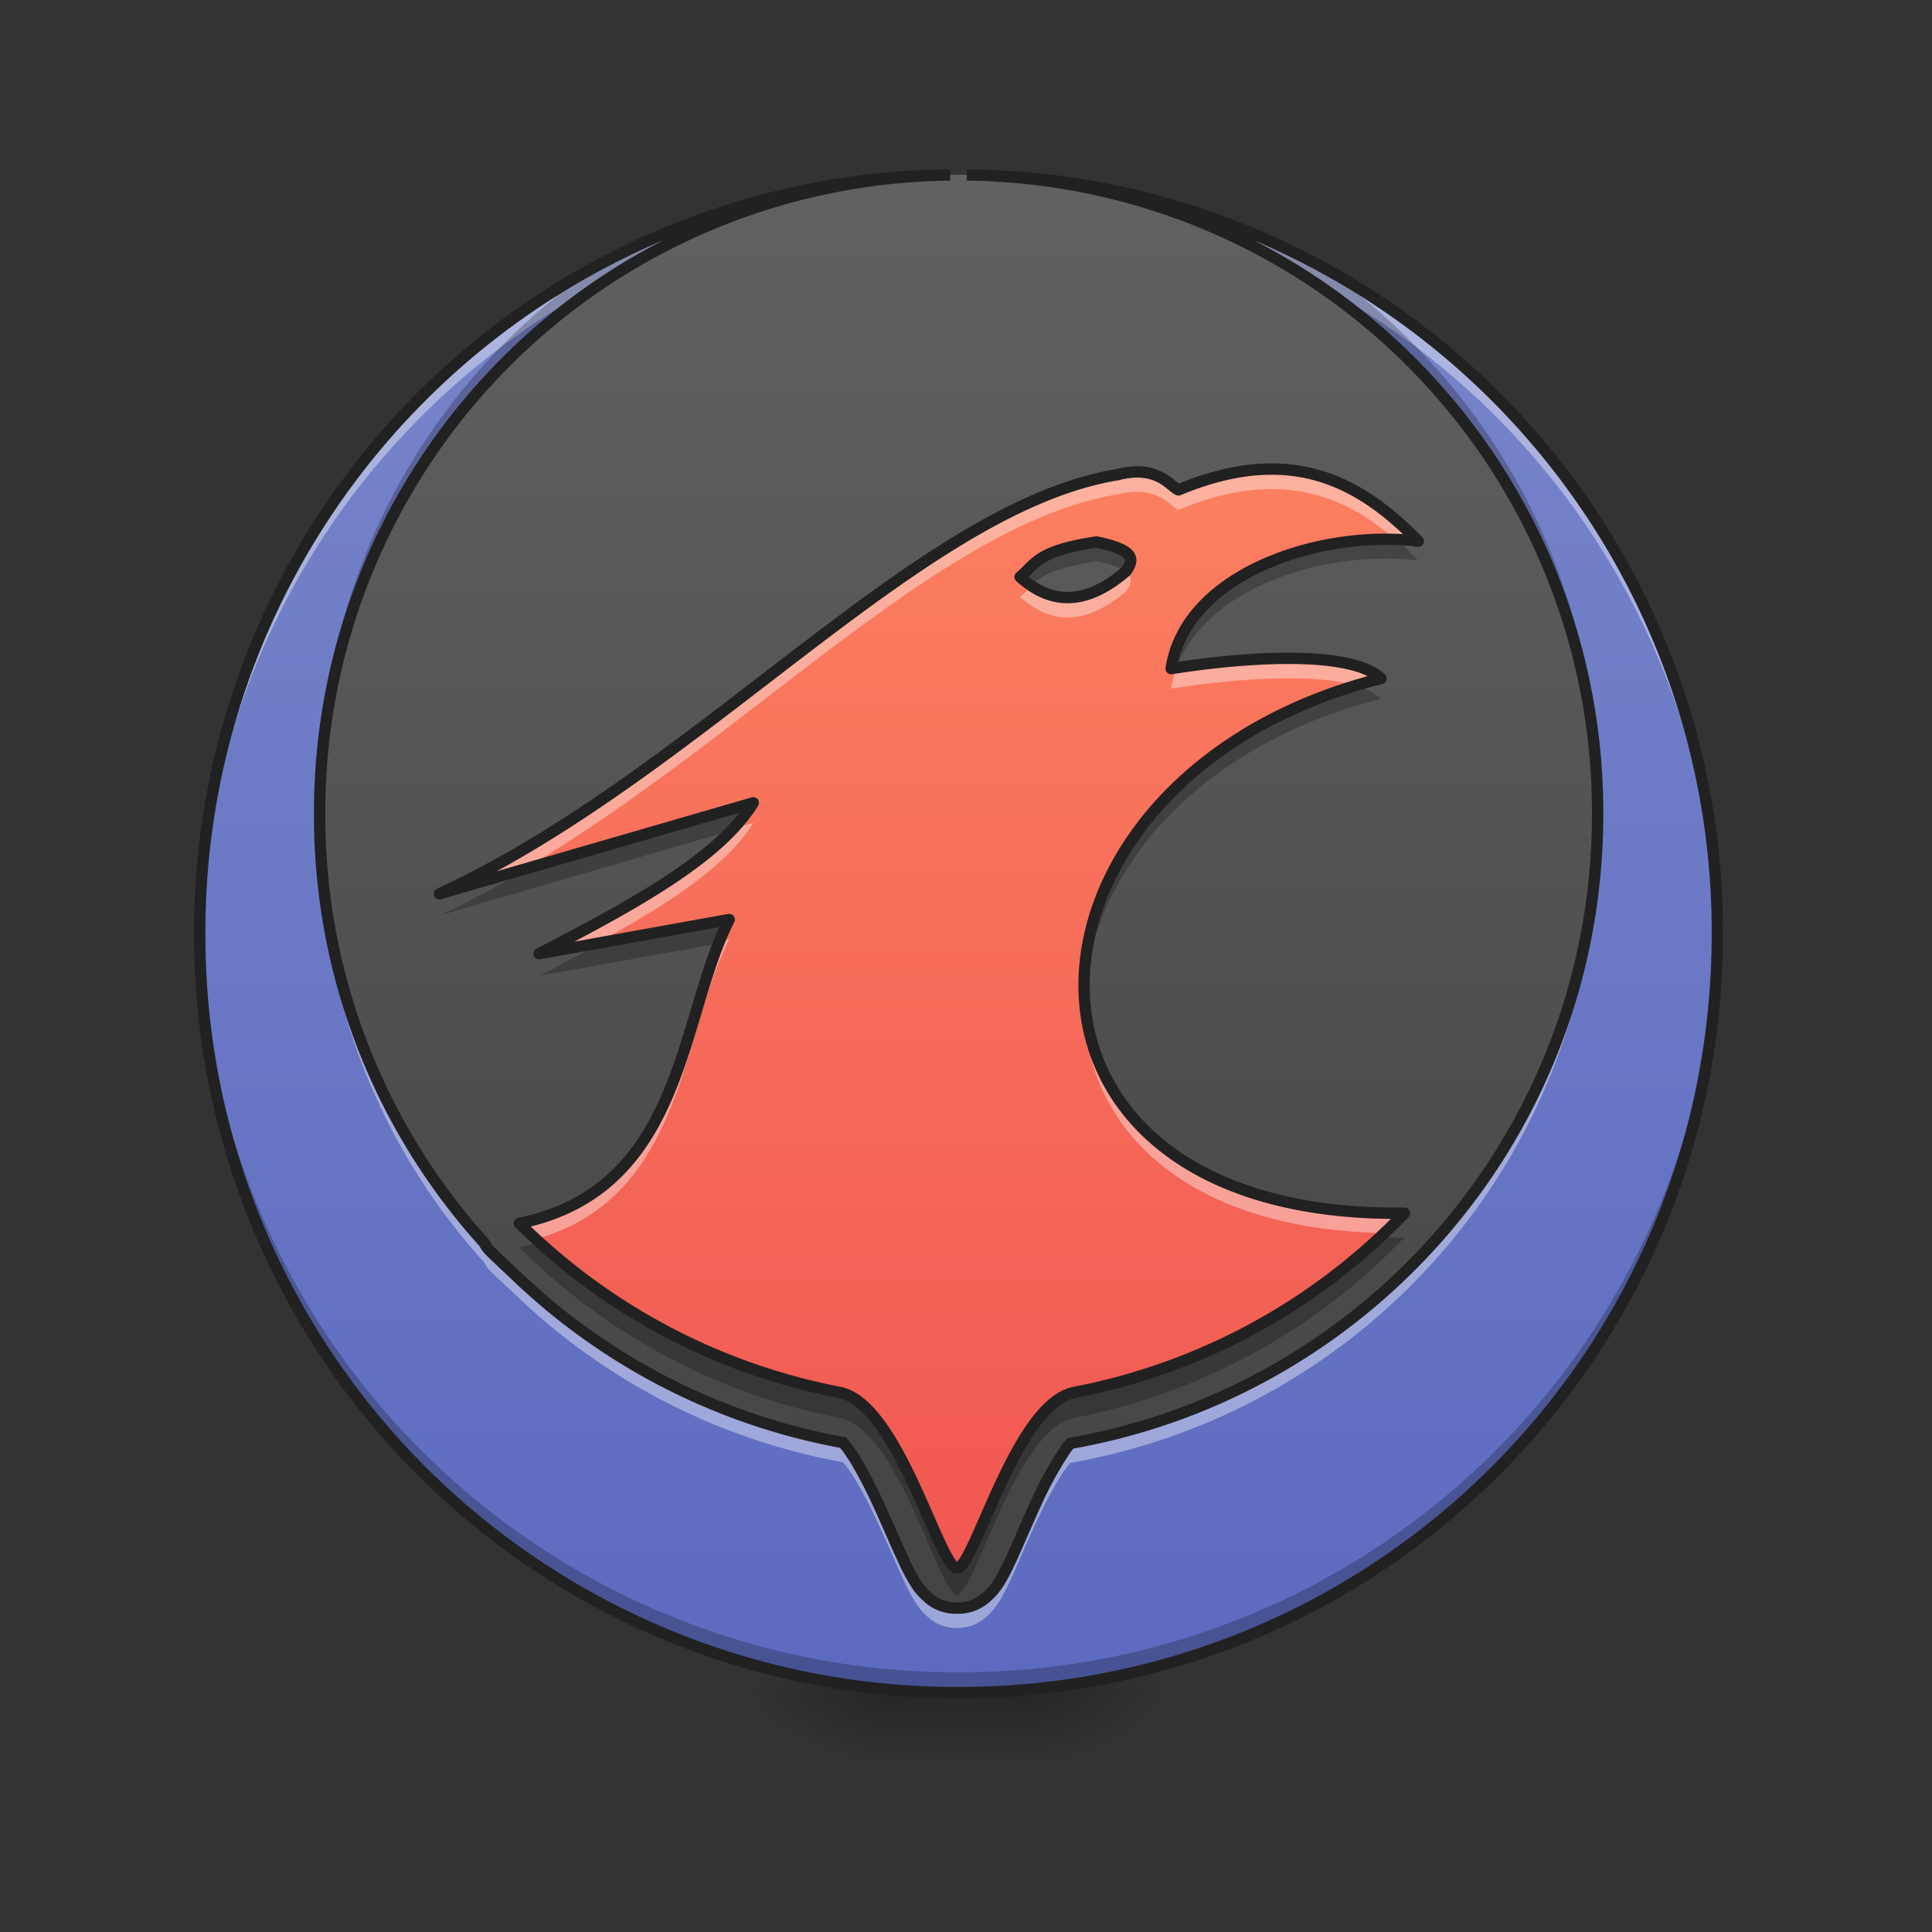 <svg xmlns="http://www.w3.org/2000/svg" width="32" height="32"><rect width="100%" height="100%" fill="#333333" stroke="none"/><defs><linearGradient id="a" gradientUnits="userSpaceOnUse" x1="254" y1="233.5" x2="254" y2="-168.667" gradientTransform="matrix(.062 0 0 .062 0 13.439)"><stop offset="0" stop-color="#424242"/><stop offset="1" stop-color="#616161"/></linearGradient><linearGradient id="b" gradientUnits="userSpaceOnUse" x1="254" y1="233.5" x2="254" y2="254.667" gradientTransform="matrix(.006 0 0 .062 14.415 13.439)"><stop offset="0" stop-opacity=".275"/><stop offset="1" stop-opacity="0"/></linearGradient><radialGradient id="c" gradientUnits="userSpaceOnUse" cx="450.909" cy="189.579" fx="450.909" fy="189.579" r="21.167" gradientTransform="matrix(0 -.078 -.141 0 43.2 63.595)"><stop offset="0" stop-opacity=".314"/><stop offset=".222" stop-opacity=".275"/><stop offset="1" stop-opacity="0"/></radialGradient><radialGradient id="d" gradientUnits="userSpaceOnUse" cx="450.909" cy="189.579" fx="450.909" fy="189.579" r="21.167" gradientTransform="matrix(0 .078 .141 0 -11.447 -7.527)"><stop offset="0" stop-opacity=".314"/><stop offset=".222" stop-opacity=".275"/><stop offset="1" stop-opacity="0"/></radialGradient><radialGradient id="e" gradientUnits="userSpaceOnUse" cx="450.909" cy="189.579" fx="450.909" fy="189.579" r="21.167" gradientTransform="matrix(0 -.078 .141 0 -11.447 63.595)"><stop offset="0" stop-opacity=".314"/><stop offset=".222" stop-opacity=".275"/><stop offset="1" stop-opacity="0"/></radialGradient><radialGradient id="f" gradientUnits="userSpaceOnUse" cx="450.909" cy="189.579" fx="450.909" fy="189.579" r="21.167" gradientTransform="matrix(0 .078 -.141 0 43.2 -7.527)"><stop offset="0" stop-opacity=".314"/><stop offset=".222" stop-opacity=".275"/><stop offset="1" stop-opacity="0"/></radialGradient><linearGradient id="g" gradientUnits="userSpaceOnUse" x1="254" y1="233.5" x2="254" y2="-168.667" gradientTransform="matrix(.059 0 0 .062 .794 13.439)"><stop offset="0" stop-color="#5c6bc0"/><stop offset="1" stop-color="#7986cb"/></linearGradient><linearGradient id="h" gradientUnits="userSpaceOnUse" x1="1024.271" y1="649.196" x2="1024.271" y2="390.789" gradientTransform="matrix(.097 0 0 .097 -83.764 -35.12)"><stop offset="0" stop-color="#ef5350"/><stop offset="1" stop-color="#ff8a65"/></linearGradient></defs><path d="M15.875 2.895c6.941 0 12.57 5.628 12.57 12.57 0 6.941-5.629 12.57-12.57 12.57-6.941 0-12.566-5.629-12.566-12.57 0-6.942 5.625-12.57 12.566-12.57zm0 0" fill="url(#a)"/><path d="M14.883 28.035h1.984v1.32h-1.984zm0 0" fill="url(#b)"/><path d="M16.867 28.035h2.649v-1.324h-2.649zm0 0" fill="url(#c)"/><path d="M14.883 28.035h-2.645v1.32h2.645zm0 0" fill="url(#d)"/><path d="M14.883 28.035h-2.645v-1.324h2.645zm0 0" fill="url(#e)"/><path d="M16.867 28.035h2.649v1.32h-2.649zm0 0" fill="url(#f)"/><path d="M15.738 2.898a12.536 12.536 0 0 0-12.43 12.567 12.54 12.54 0 0 0 12.567 12.57c6.965 0 12.57-5.605 12.57-12.57a12.536 12.536 0 0 0-12.43-12.567A10.56 10.56 0 0 1 26.462 13.48c0 5.23-3.758 9.555-8.73 10.426a.765.765 0 0 0-.07.082 6.102 6.102 0 0 0-.49.88c-.155.335-.296.675-.425.956-.066.14-.125.266-.207.395-.043.062-.086.129-.172.207a.7.7 0 0 1-.515.21.693.693 0 0 1-.516-.21.918.918 0 0 1-.172-.207 2.914 2.914 0 0 1-.207-.395c-.133-.281-.273-.62-.43-.957-.156-.332-.328-.66-.488-.879-.027-.035-.055-.066-.078-.093a10.563 10.563 0 0 1-5.488-2.836c-.118-.106-.23-.215-.344-.325a.594.594 0 0 1-.113-.152 10.542 10.542 0 0 1-2.723-7.102A10.557 10.557 0 0 1 15.738 2.898zm0 0" fill="url(#g)"/><path d="M18.523 7.86c-3.308.53-6.945 4.96-11.246 6.945l5.2-1.508c-.579.937-2.051 1.719-3.547 2.5l3.148-.567c-.832 1.637-.742 4.473-3.476 5.032a10.29 10.29 0 0 0 5.3 2.8c.977.188 1.657 2.91 1.95 2.91.289 0 .972-2.722 1.945-2.91a10.255 10.255 0 0 0 5.465-2.968c-7.239.093-6.782-7.25-.387-8.856-.492-.46-2.133-.375-3.477-.164.235-1.562 2.454-2.312 4.094-2.11-.937-.952-2.078-1.64-3.972-.85-.122-.04-.336-.423-.997-.255zm-.363 1.117c.688.14.606.312.492.484-.64.547-1.215.582-1.757.094.257-.207.27-.43 1.265-.578zm0 0" fill-rule="evenodd" fill="url(#h)"/><path d="M21.09 7.863c-.461-.004-.977.098-1.57.344-.122-.039-.336-.422-.997-.258-3.308.535-6.945 4.961-11.246 6.946l1.07-.31c3.837-2.151 7.145-5.91 10.176-6.398.66-.164.875.22.997.258 1.714-.715 2.812-.218 3.699.586.093.004.183.012.273.024-.644-.653-1.387-1.184-2.402-1.192zm-2.406 1.645c-.012.015-.02.031-.032.047-.59.5-1.117.57-1.62.203-.044.043-.083.086-.137.129.543.488 1.117.449 1.757-.094.067-.098.118-.195.032-.285zm2.652 1.488a13 13 0 0 0-1.883.164c-.023.078-.043.16-.055.246 1.153-.18 2.524-.27 3.2-.004.093-.023.183-.05.277-.074-.262-.242-.848-.332-1.54-.332zm-8.86 2.633l-.222.062c-.68.809-1.992 1.504-3.324 2.196l.691-.125c1.238-.66 2.367-1.34 2.856-2.133zm-.398 1.93l-.121.023c-.707 1.66-.762 4.238-3.355 4.77.062.066.128.128.199.191 2.531-.652 2.465-3.387 3.277-4.984zm5.883.968c-.07 2.024 1.547 3.864 5.062 3.899.082-.078.16-.156.239-.238-3.54.042-5.239-1.688-5.301-3.66zm0 0" fill-rule="evenodd" fill="#fff" fill-opacity=".392"/><path d="M15.738 2.965A12.536 12.536 0 0 0 3.308 15.66a12.538 12.538 0 0 1 7.196-11.242 10.56 10.56 0 0 1 5.234-1.453zm.278 0c1.91.023 3.699.55 5.234 1.453a12.538 12.538 0 0 1 7.195 11.242v-.129a12.536 12.536 0 0 0-12.43-12.566zM5.296 13.793c-.003.082-.003.164-.003.246v.133c0-.04 0-.078.004-.117a10.516 10.516 0 0 0 2.719 6.851.594.594 0 0 0 .113.153 8.9 8.9 0 0 0 .344.324 10.535 10.535 0 0 0 5.488 2.836c.023.027.05.058.078.097.16.215.332.543.488.88.157.331.297.671.43.956.063.141.125.262.207.391.04.062.086.129.172.21.082.079.238.212.516.212.277 0 .43-.133.515-.211.086-.082.13-.149.172-.211.082-.129.14-.25.207-.39.129-.286.27-.626.426-.958.156-.336.332-.664.488-.879a.553.553 0 0 1 .07-.086 10.561 10.561 0 0 0 8.727-10.175c0 .039.004.078.004.117v-.133c0-.082 0-.164-.004-.242a10.561 10.561 0 0 1-8.727 10.176.765.765 0 0 0-.07.082 6.102 6.102 0 0 0-.488.879c-.156.336-.297.675-.426.957-.066.14-.125.265-.207.394-.043.063-.086.13-.172.207a.7.7 0 0 1-.515.215.693.693 0 0 1-.516-.215.918.918 0 0 1-.172-.207 2.914 2.914 0 0 1-.207-.394c-.133-.282-.273-.621-.43-.957-.156-.332-.328-.66-.488-.88-.027-.034-.055-.066-.078-.093a10.563 10.563 0 0 1-5.488-2.836c-.118-.105-.23-.215-.344-.324a.594.594 0 0 1-.113-.153 10.534 10.534 0 0 1-2.72-6.855zm0 0" fill="#fff" fill-opacity=".392"/><path d="M15.738 2.898c-2.11.02-4.09.559-5.824 1.493a10.55 10.55 0 0 0-4.621 8.754v.168A10.56 10.56 0 0 1 15.738 2.898zm.278 0A10.56 10.56 0 0 1 26.46 13.313v-.168A10.55 10.55 0 0 0 21.84 4.39a12.494 12.494 0 0 0-5.824-1.493zM3.309 15.297v.168a12.54 12.54 0 0 0 12.566 12.57c6.965 0 12.57-5.605 12.57-12.57v-.168a12.542 12.542 0 0 1-12.57 12.402A12.54 12.54 0 0 1 3.309 15.297zm0 0" fill-opacity=".235"/><path d="M22.938 8.914c-1.547.004-3.333.754-3.54 2.16.028-.004.059-.011.09-.015.485-1.336 2.492-1.965 4.004-1.774a5.844 5.844 0 0 0-.39-.37h-.165zm-4.778.043c-.996.148-1.008.379-1.265.586.066.059.128.11.195.152.152-.148.367-.293 1.07-.398.246.05.395.105.477.164a.054.054 0 0 0 .015-.012c.114-.176.196-.351-.492-.492zm4.285 2.398c-3.015.926-4.578 3.176-4.484 5.168.09-1.996 1.797-4.16 4.914-4.949a1.082 1.082 0 0 0-.43-.219zm-9.968 1.957l-3.79 1.102c-.46.277-.933.527-1.41.75l4.86-1.414a3.08 3.08 0 0 0 .34-.438zm-.399 1.942l-2.187.398c-.313.172-.637.344-.961.512l2.984-.539a4.62 4.62 0 0 1 .164-.371zm10.844 5.238a10.22 10.22 0 0 1-5.125 2.653c-.973.187-1.656 2.93-1.945 2.93-.293 0-.973-2.743-1.95-2.93a10.286 10.286 0 0 1-5.023-2.551c-.09.023-.184.047-.277.066a10.269 10.269 0 0 0 5.3 2.824c.977.184 1.657 2.93 1.95 2.93.289 0 .972-2.746 1.945-2.93a10.284 10.284 0 0 0 5.465-2.988c-.114 0-.227 0-.34-.004zm0 0" fill-rule="evenodd" fill-opacity=".235"/><path d="M15.738 2.898a12.536 12.536 0 0 0-12.43 12.567 12.54 12.54 0 0 0 12.567 12.57c6.965 0 12.57-5.605 12.57-12.57a12.536 12.536 0 0 0-12.43-12.567A10.56 10.56 0 0 1 26.462 13.48c0 5.23-3.758 9.555-8.73 10.426a.765.765 0 0 0-.07.082 6.102 6.102 0 0 0-.49.88c-.155.335-.296.675-.425.956-.066.14-.125.266-.207.395-.043.062-.086.129-.172.207a.7.7 0 0 1-.515.21.693.693 0 0 1-.516-.21.918.918 0 0 1-.172-.207 2.914 2.914 0 0 1-.207-.395c-.133-.281-.273-.62-.43-.957-.156-.332-.328-.66-.488-.879-.027-.035-.055-.066-.078-.094a10.563 10.563 0 0 1-5.488-2.835c-.118-.106-.23-.215-.344-.325a.594.594 0 0 1-.113-.152 10.542 10.542 0 0 1-2.723-7.102A10.557 10.557 0 0 1 15.738 2.898zm0 0" fill="none" stroke-width=".188" stroke-linecap="round" stroke="#212121"/><path d="M18.523 7.86c-3.308.53-6.945 4.96-11.246 6.945l5.2-1.508c-.579.937-2.051 1.719-3.547 2.5l3.148-.567c-.832 1.637-.742 4.473-3.476 5.032a10.29 10.29 0 0 0 5.3 2.8c.977.188 1.657 2.91 1.95 2.91.289 0 .972-2.722 1.945-2.91a10.255 10.255 0 0 0 5.465-2.968c-7.239.094-6.782-7.25-.387-8.856-.492-.46-2.133-.375-3.477-.164.235-1.562 2.454-2.312 4.094-2.11-.937-.952-2.078-1.64-3.972-.85-.122-.04-.336-.423-.997-.255zm-.363 1.117c.688.14.606.312.492.484-.64.547-1.214.582-1.757.094.257-.207.27-.43 1.265-.578zm0 0" fill="none" stroke-width=".188" stroke-linejoin="round" stroke="#212121"/></svg>